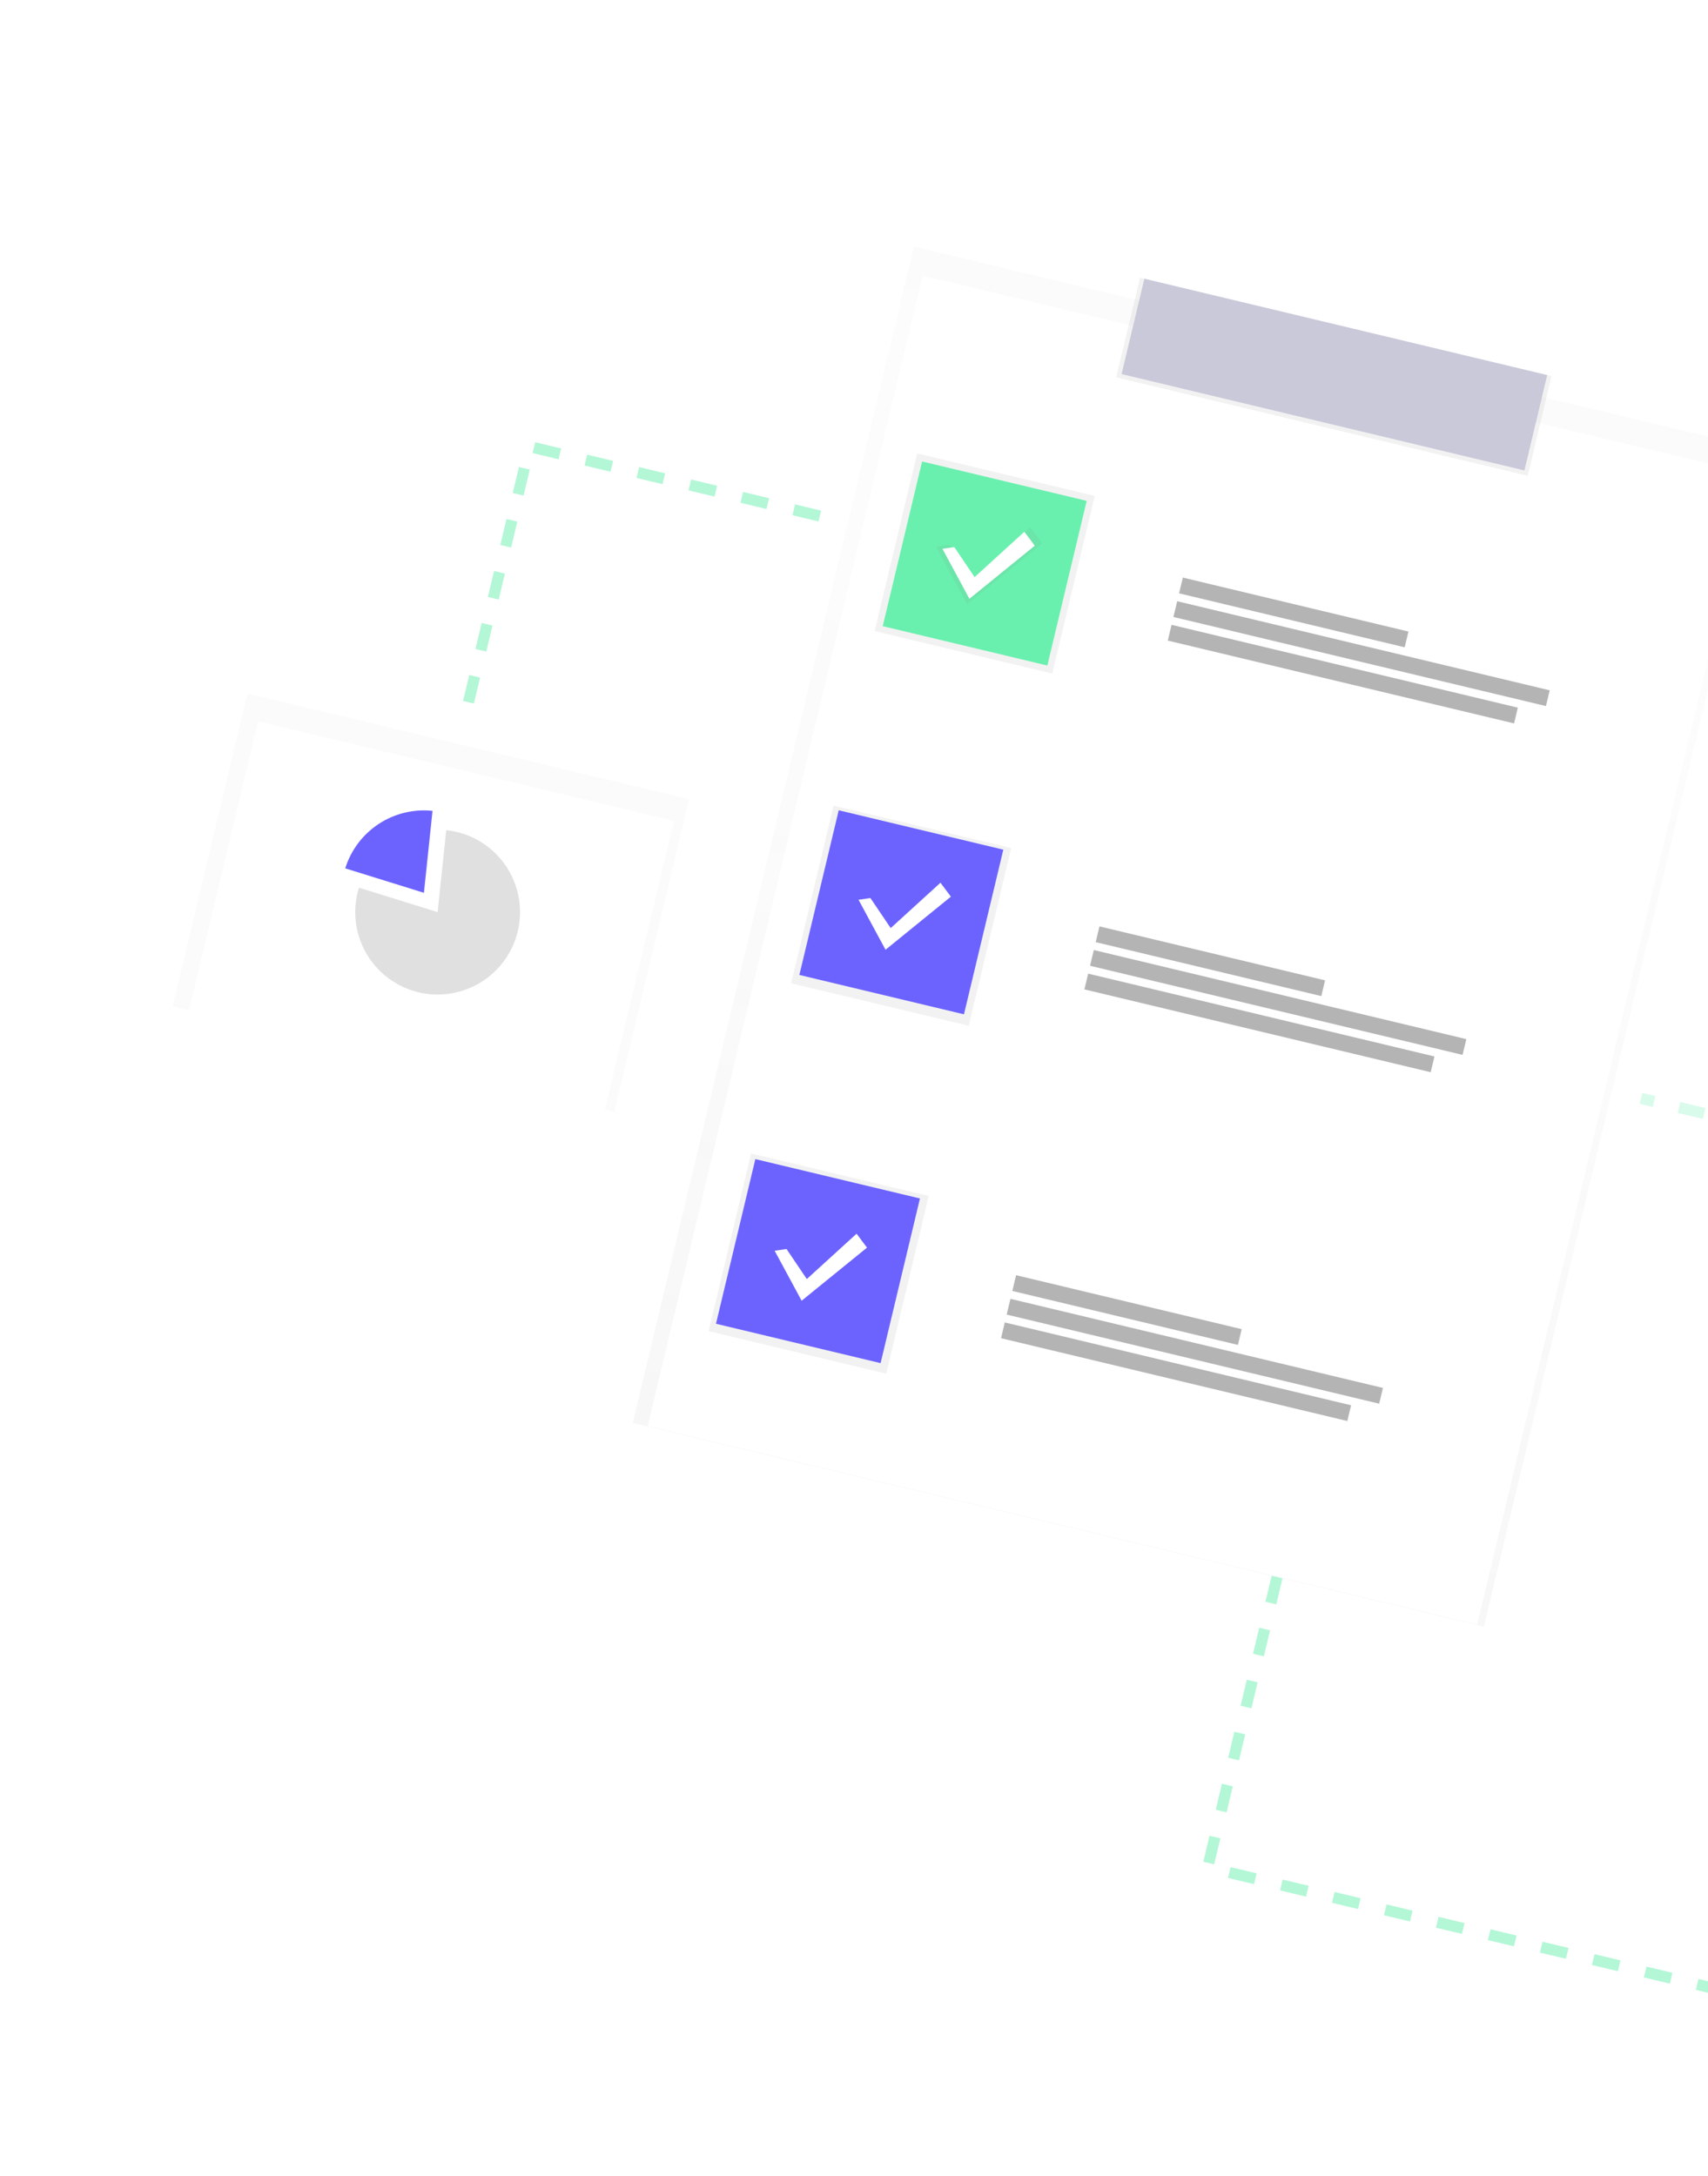 <svg width="767" height="977" viewBox="0 0 767 977" fill="none" xmlns="http://www.w3.org/2000/svg">
<g clip-path="url(#clip0)">
<g opacity="0.5">
<path opacity="0.5" d="M792.644 202.066L410.418 110.676L284.146 638.789L666.372 730.18L792.644 202.066Z" fill="url(#paint0_linear)"/>
</g>
<g filter="url(#filter0_d)">
<path d="M786.851 204.794L414.351 115.729L290.869 632.171L663.369 721.237L786.851 204.794Z" fill="white"/>
</g>
<path d="M696.743 168.834L511.952 124.65L501.25 169.408L686.042 213.592L696.743 168.834Z" fill="url(#paint1_linear)"/>
<path d="M694.794 168.388L513.893 125.134L503.661 167.928L684.562 211.182L694.794 168.388Z" fill="#C9C9DA"/>
<path d="M491.611 222.626L411.859 203.557L392.79 283.309L472.542 302.378L491.611 222.626Z" fill="url(#paint2_linear)"/>
<path d="M454.094 380.736L374.342 361.667L355.273 441.419L435.025 460.488L454.094 380.736Z" fill="url(#paint3_linear)"/>
<path d="M417.043 536.901L337.291 517.832L318.222 597.584L397.974 616.653L417.043 536.901Z" fill="url(#paint4_linear)"/>
<path d="M487.995 224.846L414.079 207.172L396.405 281.089L470.322 298.762L487.995 224.846Z" fill="#69F0AE"/>
<path d="M450.555 381.432L376.639 363.758L358.965 437.675L432.882 455.348L450.555 381.432Z" fill="#6C63FF"/>
<path d="M413.115 538.018L339.199 520.345L321.525 594.261L395.442 611.935L413.115 538.018Z" fill="#6C63FF"/>
<path d="M632.483 283.514L531.169 259.29L529.478 266.361L630.793 290.585L632.483 283.514Z" fill="#B4B4B4"/>
<path d="M695.917 309.899L528.632 269.901L526.941 276.971L694.226 316.969L695.917 309.899Z" fill="#B4B4B4"/>
<path d="M681.604 317.684L526.097 280.502L524.407 287.573L679.913 324.754L681.604 317.684Z" fill="#B4B4B4"/>
<path d="M595.043 440.1L493.729 415.876L492.038 422.947L593.353 447.171L595.043 440.1Z" fill="#B4B4B4"/>
<path d="M658.477 466.485L491.192 426.487L489.501 433.558L656.786 473.556L658.477 466.485Z" fill="#B4B4B4"/>
<path d="M644.164 474.27L488.657 437.088L486.967 444.159L642.473 481.341L644.164 474.27Z" fill="#B4B4B4"/>
<path d="M557.603 596.687L456.289 572.462L454.599 579.533L555.913 603.757L557.603 596.687Z" fill="#B4B4B4"/>
<path d="M621.037 623.071L453.752 583.073L452.061 590.144L619.346 630.142L621.037 623.071Z" fill="#B4B4B4"/>
<path d="M606.724 630.856L451.217 593.674L449.527 600.745L605.033 637.927L606.724 630.856Z" fill="#B4B4B4"/>
<path d="M426.477 244.55L436.954 260.072L462.654 236.656L468.028 243.853L434.28 271.257L420.347 245.459L426.477 244.55Z" fill="url(#paint5_linear)"/>
<path d="M428.542 245.589L437.655 259.078L460.002 238.716L464.675 244.974L435.329 268.803L423.214 246.371L428.542 245.589Z" fill="white"/>
<path d="M390.869 403.147L399.982 416.636L422.33 396.275L427.003 402.533L397.657 426.362L385.541 403.93L390.869 403.147Z" fill="white"/>
<path d="M353.197 560.706L362.31 574.195L384.657 553.834L389.33 560.092L359.984 583.921L347.869 561.489L353.197 560.706Z" fill="white"/>
<g opacity="0.5">
<path opacity="0.5" d="M736.941 493.091L742.776 494.486" stroke="#69F0AE" stroke-width="5" stroke-miterlimit="10"/>
<path opacity="0.5" d="M754 497.17L883.052 528.026" stroke="#69F0AE" stroke-width="5" stroke-miterlimit="10" stroke-dasharray="11.54 11.54"/>
</g>
<path opacity="0.5" d="M368.125 231.657L237.799 200.496L208.498 323.042" stroke="#69F0AE" stroke-width="5" stroke-miterlimit="10" stroke-dasharray="12 12"/>
<path opacity="0.5" d="M573.49 707.972L542.329 838.298L783.53 895.97" stroke="#69F0AE" stroke-width="5" stroke-miterlimit="10" stroke-dasharray="12 12"/>
<g opacity="0.5">
<path opacity="0.5" d="M309.462 358.749L111.055 311.31L77.452 451.849L275.859 499.288L309.462 358.749Z" fill="url(#paint6_linear)"/>
</g>
<g filter="url(#filter1_d)">
<path d="M302.638 361.488L115.902 316.839L84.276 449.11L271.012 493.759L302.638 361.488Z" fill="white"/>
</g>
<path d="M205.126 373.48C203.564 373.11 201.98 372.841 200.383 372.675L196.522 409.466L161.196 398.49C160.959 399.266 160.729 400.055 160.536 400.862C158.834 407.979 159.281 415.441 161.821 422.304C164.36 429.168 168.877 435.124 174.802 439.42C180.726 443.716 187.791 446.158 195.103 446.439C202.416 446.719 209.647 444.825 215.884 440.996C222.12 437.166 227.08 431.574 230.137 424.925C233.195 418.277 234.212 410.871 233.061 403.644C231.91 396.417 228.641 389.694 223.669 384.325C218.696 378.956 212.243 375.182 205.126 373.48Z" fill="#E0E0E0"/>
<path d="M194.23 364.007C185.721 363.115 177.166 365.2 170.021 369.907C162.876 374.614 157.583 381.651 155.043 389.822L190.369 400.798L194.23 364.007Z" fill="#6C63FF"/>
</g>
<defs>
<filter id="filter0_d" x="258.869" y="91.729" width="559.982" height="669.508" filterUnits="userSpaceOnUse" color-interpolation-filters="sRGB">
<feFlood flood-opacity="0" result="BackgroundImageFix"/>
<feColorMatrix in="SourceAlpha" type="matrix" values="0 0 0 0 0 0 0 0 0 0 0 0 0 0 0 0 0 0 127 0"/>
<feOffset dy="8"/>
<feGaussianBlur stdDeviation="16"/>
<feColorMatrix type="matrix" values="0 0 0 0 0 0 0 0 0 0 0 0 0 0 0 0 0 0 0.25 0"/>
<feBlend mode="normal" in2="BackgroundImageFix" result="effect1_dropShadow"/>
<feBlend mode="normal" in="SourceGraphic" in2="effect1_dropShadow" result="shape"/>
</filter>
<filter id="filter1_d" x="73.275" y="312.839" width="240.363" height="198.92" filterUnits="userSpaceOnUse" color-interpolation-filters="sRGB">
<feFlood flood-opacity="0" result="BackgroundImageFix"/>
<feColorMatrix in="SourceAlpha" type="matrix" values="0 0 0 0 0 0 0 0 0 0 0 0 0 0 0 0 0 0 127 0"/>
<feOffset dy="7"/>
<feGaussianBlur stdDeviation="5.5"/>
<feColorMatrix type="matrix" values="0 0 0 0 0 0 0 0 0 0 0 0 0 0 0 0 0 0 0.25 0"/>
<feBlend mode="normal" in2="BackgroundImageFix" result="effect1_dropShadow"/>
<feBlend mode="normal" in="SourceGraphic" in2="effect1_dropShadow" result="shape"/>
</filter>
<linearGradient id="paint0_linear" x1="475.259" y1="684.485" x2="601.531" y2="156.371" gradientUnits="userSpaceOnUse">
<stop stop-color="#808080" stop-opacity="0.25"/>
<stop offset="0.54" stop-color="#808080" stop-opacity="0.12"/>
<stop offset="1" stop-color="#808080" stop-opacity="0.1"/>
</linearGradient>
<linearGradient id="paint1_linear" x1="81123.4" y1="23704.8" x2="81615.9" y2="21645" gradientUnits="userSpaceOnUse">
<stop stop-color="#808080" stop-opacity="0.25"/>
<stop offset="0.54" stop-color="#808080" stop-opacity="0.12"/>
<stop offset="1" stop-color="#808080" stop-opacity="0.1"/>
</linearGradient>
<linearGradient id="paint2_linear" x1="20686.7" y1="24190" x2="22250.4" y2="17650.3" gradientUnits="userSpaceOnUse">
<stop stop-color="#808080" stop-opacity="0.25"/>
<stop offset="0.54" stop-color="#808080" stop-opacity="0.12"/>
<stop offset="1" stop-color="#808080" stop-opacity="0.1"/>
</linearGradient>
<linearGradient id="paint3_linear" x1="17572.9" y1="37313.1" x2="19136.5" y2="30773.5" gradientUnits="userSpaceOnUse">
<stop stop-color="#808080" stop-opacity="0.25"/>
<stop offset="0.54" stop-color="#808080" stop-opacity="0.12"/>
<stop offset="1" stop-color="#808080" stop-opacity="0.1"/>
</linearGradient>
<linearGradient id="paint4_linear" x1="14497.6" y1="50274.8" x2="16061.3" y2="43735.2" gradientUnits="userSpaceOnUse">
<stop stop-color="#808080" stop-opacity="0.25"/>
<stop offset="0.54" stop-color="#808080" stop-opacity="0.12"/>
<stop offset="1" stop-color="#808080" stop-opacity="0.1"/>
</linearGradient>
<linearGradient id="paint5_linear" x1="12301.9" y1="11577.3" x2="12678.7" y2="10001.3" gradientUnits="userSpaceOnUse">
<stop stop-color="#808080" stop-opacity="0.25"/>
<stop offset="0.54" stop-color="#808080" stop-opacity="0.12"/>
<stop offset="1" stop-color="#808080" stop-opacity="0.1"/>
</linearGradient>
<linearGradient id="paint6_linear" x1="4748.46" y1="70395.2" x2="9604.08" y2="50087.3" gradientUnits="userSpaceOnUse">
<stop stop-color="#808080" stop-opacity="0.25"/>
<stop offset="0.54" stop-color="#808080" stop-opacity="0.12"/>
<stop offset="1" stop-color="#808080" stop-opacity="0.1"/>
</linearGradient>
<clipPath id="clip0">
<rect width="873.56" height="795" fill="white" transform="translate(185.411 0.326) rotate(13.447)"/>
</clipPath>
</defs>
</svg>
